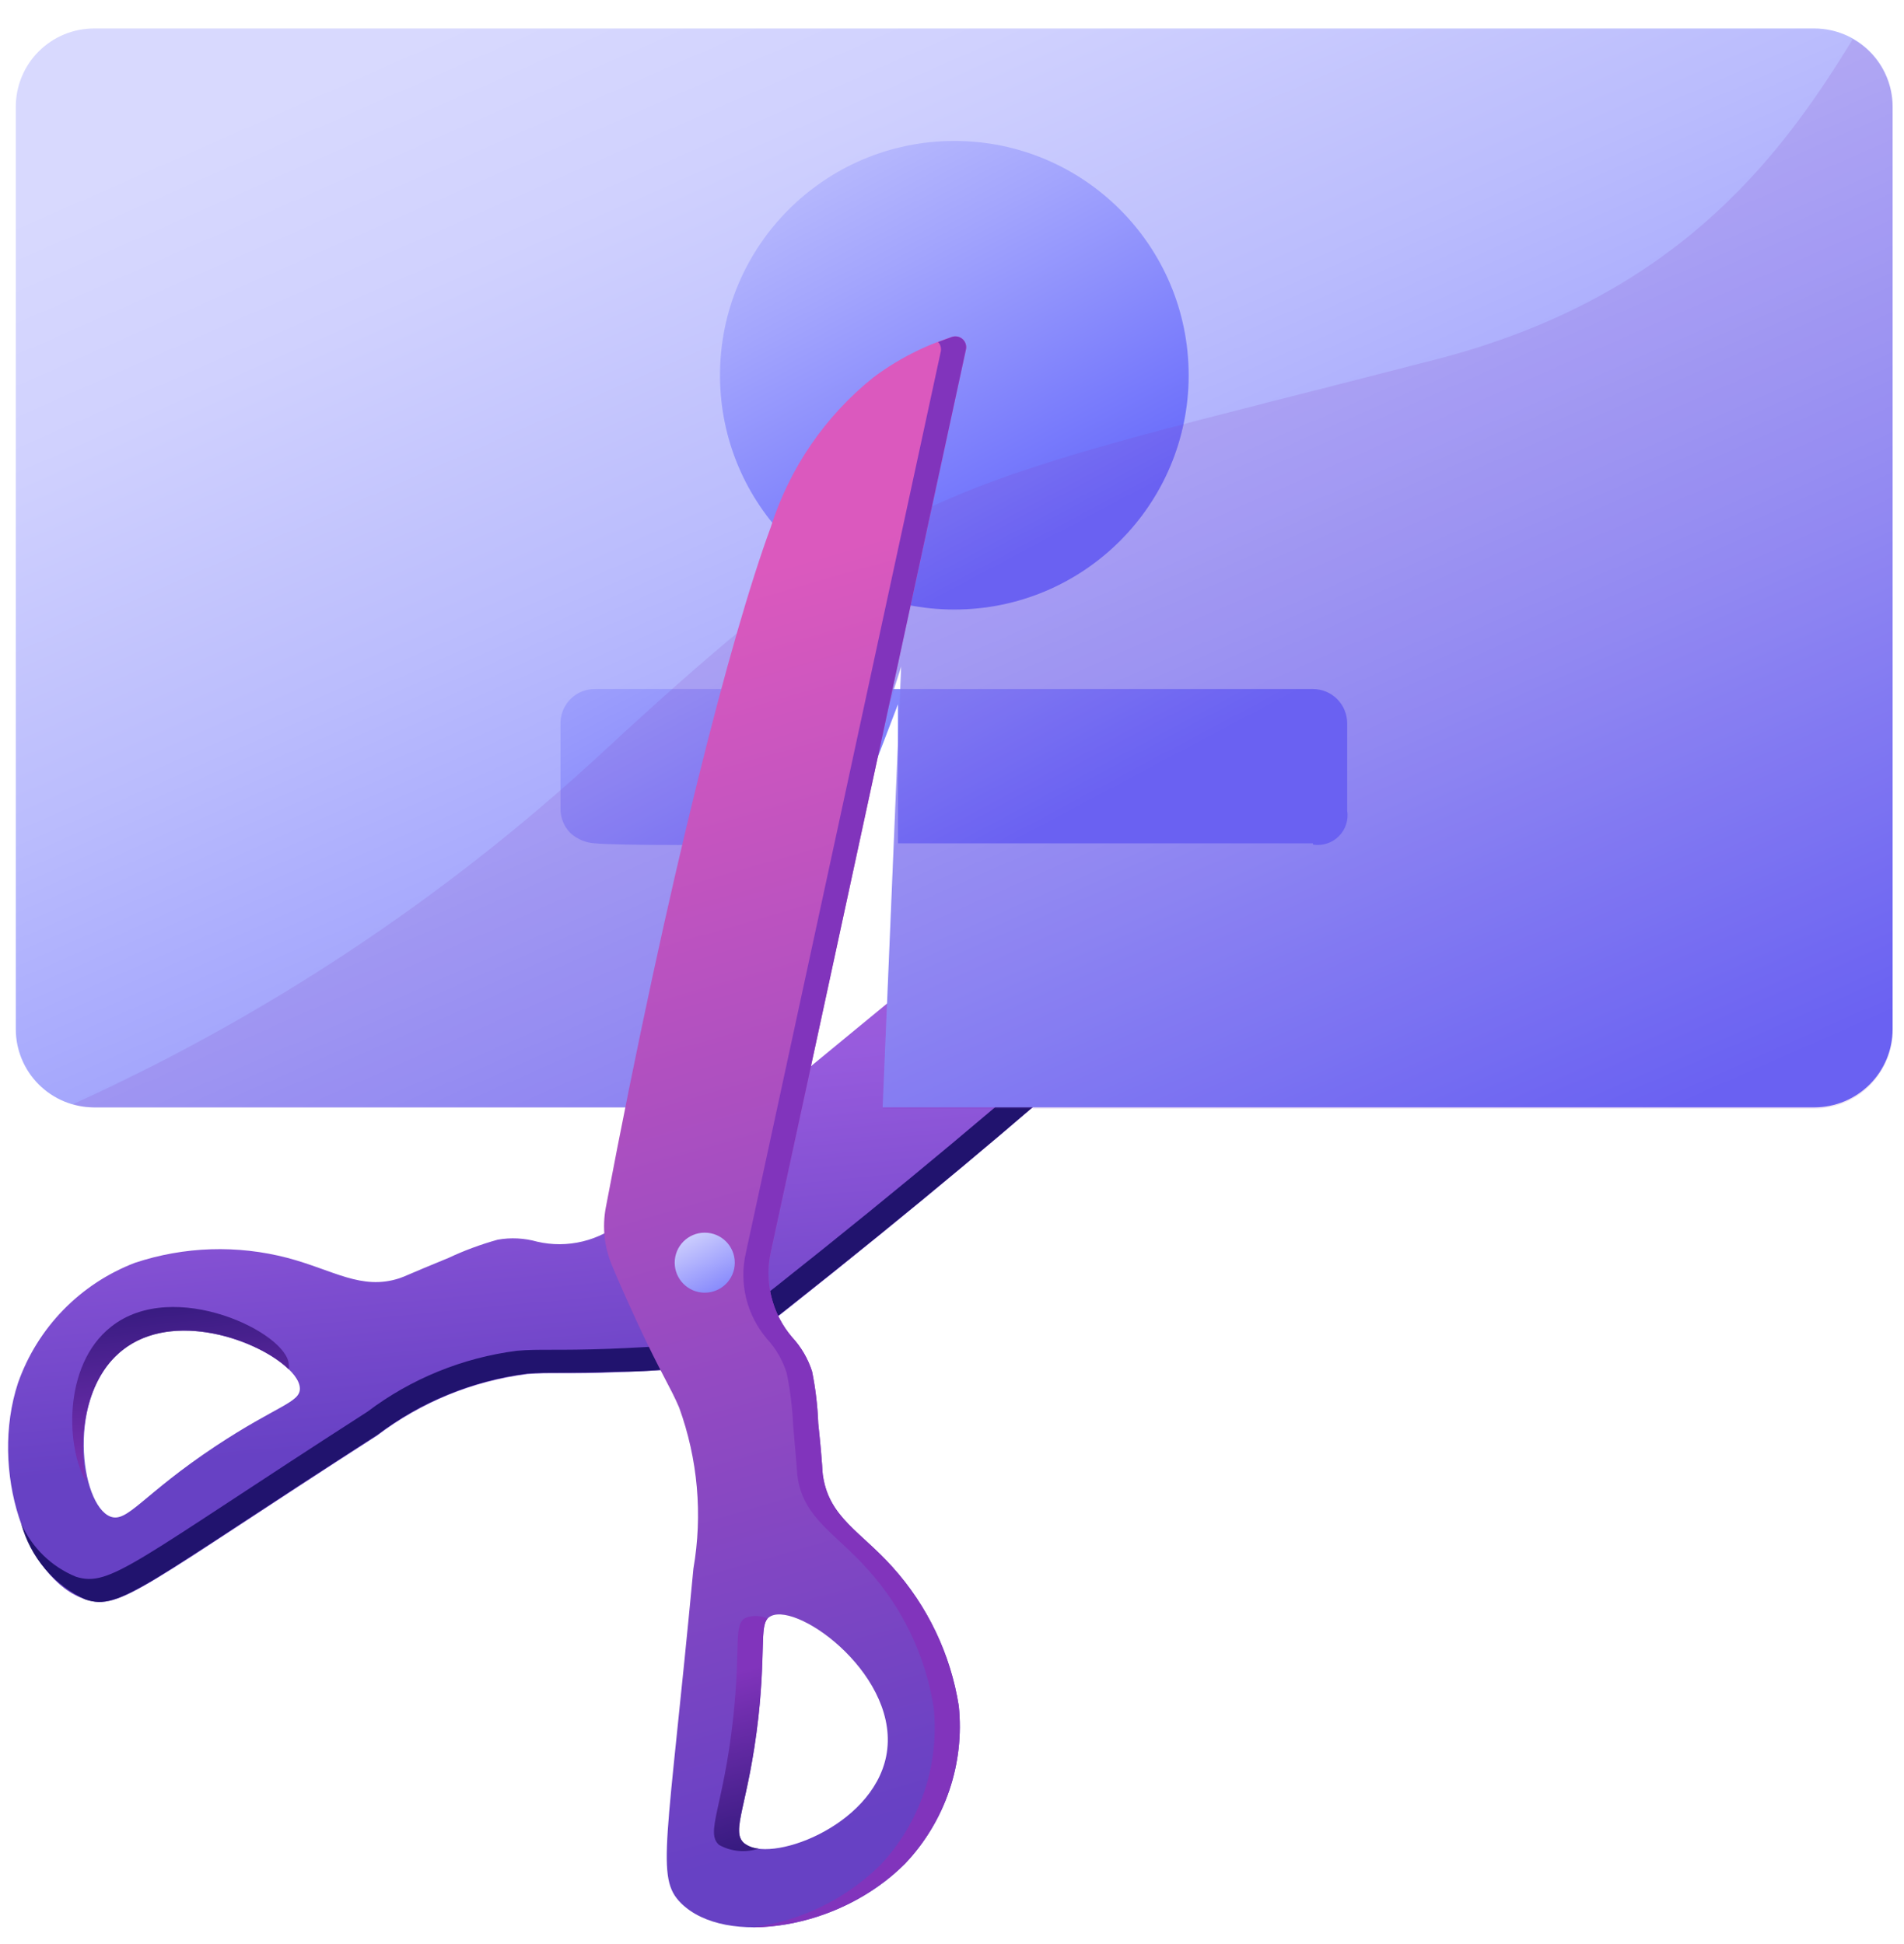 <svg width="47" height="48" viewBox="0 0 47 48" fill="none" xmlns="http://www.w3.org/2000/svg">
<path d="M7.098 31.057C8.222 31.354 8.921 31.865 9.856 31.561C10.02 31.506 10.033 31.482 11.072 31.057C11.463 30.873 11.87 30.723 12.287 30.607C12.61 30.55 12.943 30.567 13.259 30.656C13.629 30.742 14.014 30.74 14.384 30.65C14.753 30.561 15.096 30.386 15.385 30.139L32.975 15.654C33.011 15.623 33.055 15.603 33.101 15.594C33.148 15.586 33.196 15.59 33.24 15.606C33.285 15.622 33.324 15.649 33.354 15.686C33.385 15.722 33.405 15.765 33.413 15.812C33.535 16.534 33.535 17.271 33.413 17.993C33.114 19.492 32.373 20.868 31.286 21.943C29.378 24.027 24.736 28.183 18.229 33.268C17.841 33.572 17.372 33.754 16.88 33.791C16.437 33.821 15.902 33.858 15.306 33.876C13.994 33.931 13.557 33.876 13.01 33.925C11.668 34.098 10.394 34.62 9.316 35.438C3.543 39.15 2.972 39.782 2.116 39.49C0.651 39.028 -0.266 36.3 0.445 34.143C0.682 33.469 1.063 32.855 1.561 32.343C2.06 31.831 2.663 31.434 3.331 31.178C4.548 30.774 5.857 30.732 7.098 31.057ZM3.015 33.341C1.617 34.459 1.982 37.151 2.723 37.443C3.148 37.607 3.507 36.908 5.33 35.699C6.837 34.702 7.414 34.629 7.402 34.277C7.383 33.505 4.546 32.108 3.015 33.341Z" fill="url(#paint0_linear_7058_123027)"/>
<path d="M3.014 33.342C4.278 32.333 6.386 33.08 7.128 33.809C7.136 33.773 7.136 33.736 7.128 33.7C7.128 32.922 4.29 31.525 2.741 32.758C1.526 33.718 1.641 35.796 2.133 36.592C1.927 35.632 2.048 34.113 3.014 33.342Z" fill="url(#paint1_linear_7058_123027)"/>
<path d="M33.413 15.796C33.403 15.746 33.379 15.7 33.343 15.663C33.308 15.626 33.262 15.601 33.212 15.59C33.28 16.197 33.264 16.81 33.163 17.413C32.865 18.91 32.124 20.284 31.037 21.356C29.129 23.446 24.487 27.602 17.98 32.688C17.592 32.992 17.122 33.173 16.631 33.21C16.187 33.247 15.653 33.277 15.057 33.301C13.745 33.35 13.307 33.301 12.76 33.35C11.419 33.522 10.145 34.041 9.066 34.857C3.294 38.569 2.723 39.201 1.872 38.928C1.27 38.681 0.787 38.21 0.523 37.615C0.634 38.026 0.834 38.407 1.109 38.732C1.384 39.057 1.728 39.316 2.115 39.493C2.966 39.772 3.537 39.14 9.309 35.428C10.388 34.61 11.661 34.089 13.003 33.915C13.55 33.872 13.988 33.915 15.3 33.866C15.908 33.866 16.43 33.812 16.874 33.781C17.365 33.745 17.835 33.563 18.223 33.259C24.736 28.185 29.378 24.029 31.28 21.945C32.367 20.87 33.108 19.495 33.407 17.996C33.533 17.268 33.535 16.525 33.413 15.796Z" fill="url(#paint2_linear_7058_123027)"/>
<path d="M44.793 27.34H21.789L22.245 16.452L18.763 27.34H2.322C1.809 27.34 1.318 27.137 0.956 26.774C0.593 26.412 0.39 25.92 0.39 25.408V2.635C0.39 2.123 0.593 1.631 0.956 1.269C1.318 0.907 1.809 0.703 2.322 0.703H44.793C45.304 0.705 45.794 0.909 46.155 1.271C46.516 1.633 46.719 2.124 46.719 2.635V25.414C46.717 25.924 46.514 26.413 46.153 26.774C45.792 27.135 45.303 27.338 44.793 27.34Z" fill="url(#paint3_linear_7058_123027)"/>
<path d="M23.558 15.049C26.752 15.049 29.342 12.459 29.342 9.265C29.342 6.07 26.752 3.48 23.558 3.48C20.363 3.48 17.773 6.07 17.773 9.265C17.773 12.459 20.363 15.049 23.558 15.049Z" fill="url(#paint4_linear_7058_123027)"/>
<path d="M32.41 20.822H22.166V17.389L20.854 20.822C17.579 20.882 15.179 20.87 14.693 20.822C14.468 20.811 14.253 20.723 14.085 20.572C14.005 20.493 13.942 20.398 13.899 20.294C13.856 20.189 13.835 20.078 13.836 19.965V17.826C13.844 17.604 13.939 17.394 14.1 17.242C14.262 17.09 14.477 17.007 14.699 17.012H32.41C32.634 17.012 32.849 17.101 33.007 17.259C33.166 17.418 33.255 17.633 33.255 17.857V20.007C33.274 20.122 33.265 20.241 33.229 20.352C33.193 20.463 33.132 20.564 33.049 20.646C32.967 20.729 32.866 20.791 32.755 20.826C32.643 20.862 32.525 20.871 32.41 20.852V20.822Z" fill="url(#paint5_linear_7058_123027)"/>
<path opacity="0.15" d="M46.719 2.636C46.718 2.295 46.627 1.961 46.454 1.667C46.281 1.373 46.033 1.131 45.735 0.965C43.858 4.058 41.245 7.363 35.485 8.864C23.102 12.072 22.221 11.762 14.784 18.658C10.941 22.198 6.558 25.102 1.8 27.262C1.969 27.315 2.145 27.344 2.322 27.347H18.764L22.245 16.483L21.79 27.371H44.793C45.305 27.369 45.794 27.165 46.156 26.803C46.517 26.441 46.719 25.95 46.719 25.439V2.636Z" fill="url(#paint6_linear_7058_123027)"/>
<path d="M22.032 38.691C21.255 37.822 20.483 37.475 20.319 36.467C20.289 36.297 20.319 36.278 20.198 35.142C20.182 34.712 20.131 34.283 20.046 33.86C19.945 33.546 19.777 33.258 19.553 33.016C19.306 32.727 19.13 32.384 19.039 32.014C18.948 31.645 18.946 31.26 19.031 30.889L23.843 8.633C23.854 8.587 23.852 8.539 23.838 8.494C23.825 8.449 23.799 8.408 23.765 8.376C23.73 8.344 23.688 8.322 23.642 8.311C23.596 8.301 23.548 8.303 23.503 8.317C22.803 8.54 22.146 8.879 21.558 9.319C20.367 10.275 19.485 11.563 19.025 13.02C18.047 15.669 16.491 21.702 14.954 29.814C14.863 30.299 14.918 30.8 15.112 31.254C15.282 31.667 15.501 32.153 15.75 32.694C16.315 33.909 16.552 34.249 16.765 34.753C17.226 36.025 17.348 37.394 17.117 38.727C16.473 45.569 16.175 46.358 16.813 46.99C17.907 48.072 20.75 47.634 22.342 46.012C22.831 45.497 23.202 44.882 23.431 44.21C23.66 43.538 23.74 42.824 23.667 42.117C23.465 40.841 22.897 39.651 22.032 38.691ZM21.875 43.363C21.522 45.119 18.964 46.03 18.369 45.508C18.022 45.21 18.478 44.566 18.721 42.391C18.916 40.568 18.721 40.052 19.031 39.9C19.736 39.559 22.263 41.425 21.875 43.363Z" fill="url(#paint7_linear_7058_123027)"/>
<path d="M18.412 39.941C18.09 40.093 18.296 40.634 18.096 42.433C17.859 44.608 17.403 45.246 17.75 45.55C17.897 45.632 18.061 45.683 18.229 45.698C18.397 45.714 18.567 45.694 18.728 45.641C18.598 45.631 18.474 45.585 18.369 45.507C18.023 45.209 18.479 44.565 18.722 42.39C18.898 40.786 18.758 40.184 18.946 39.96C18.777 39.885 18.586 39.878 18.412 39.941Z" fill="url(#paint8_linear_7058_123027)"/>
<path d="M22.033 38.691C21.255 37.822 20.483 37.475 20.32 36.467C20.289 36.297 20.32 36.278 20.198 35.142C20.182 34.712 20.132 34.283 20.046 33.86C19.946 33.546 19.778 33.258 19.554 33.016C19.306 32.727 19.13 32.384 19.04 32.014C18.949 31.645 18.946 31.26 19.031 30.889L23.843 8.633C23.854 8.587 23.853 8.539 23.839 8.494C23.825 8.449 23.8 8.408 23.765 8.376C23.731 8.344 23.688 8.322 23.642 8.311C23.596 8.301 23.548 8.303 23.503 8.317L23.157 8.445C23.186 8.475 23.207 8.512 23.218 8.552C23.23 8.592 23.232 8.634 23.224 8.675L18.412 30.932C18.326 31.302 18.329 31.688 18.42 32.057C18.511 32.426 18.687 32.769 18.934 33.058C19.157 33.3 19.323 33.589 19.42 33.903C19.507 34.325 19.56 34.754 19.578 35.185C19.681 36.321 19.669 36.339 19.694 36.509C19.858 37.494 20.629 37.864 21.407 38.733C22.278 39.69 22.848 40.882 23.048 42.16C23.12 42.866 23.039 43.58 22.81 44.252C22.581 44.924 22.211 45.539 21.723 46.055C20.868 46.893 19.763 47.43 18.576 47.586C19.987 47.564 21.335 47.001 22.343 46.012C22.831 45.497 23.203 44.882 23.431 44.21C23.66 43.538 23.741 42.824 23.667 42.117C23.465 40.841 22.898 39.651 22.033 38.691Z" fill="url(#paint9_linear_7058_123027)"/>
<path d="M18.138 31.175C18.138 30.765 17.806 30.434 17.396 30.434C16.987 30.434 16.655 30.765 16.655 31.175C16.655 31.584 16.987 31.916 17.396 31.916C17.806 31.916 18.138 31.584 18.138 31.175Z" fill="url(#paint10_linear_7058_123027)"/>
<defs>
<linearGradient id="paint0_linear_7058_123027" x1="18.12" y1="39.223" x2="15.258" y2="10.016" gradientUnits="userSpaceOnUse">
<stop offset="0.15" stop-color="#6741C4"/>
<stop offset="0.44" stop-color="#975BDD"/>
<stop offset="0.54" stop-color="#A35BD8"/>
<stop offset="0.71" stop-color="#C15ACA"/>
<stop offset="0.83" stop-color="#DB59BE"/>
</linearGradient>
<linearGradient id="paint1_linear_7058_123027" x1="4.691" y1="36.58" x2="4.126" y2="30.832" gradientUnits="userSpaceOnUse">
<stop stop-color="#8134BC"/>
<stop offset="1" stop-color="#21136E"/>
</linearGradient>
<linearGradient id="paint2_linear_7058_123027" x1="1005.74" y1="1562.26" x2="923.375" y2="406.224" gradientUnits="userSpaceOnUse">
<stop stop-color="#8134BC"/>
<stop offset="1" stop-color="#21136E"/>
</linearGradient>
<linearGradient id="paint3_linear_7058_123027" x1="31.389" y1="31.788" x2="12.371" y2="-11.327" gradientUnits="userSpaceOnUse">
<stop stop-color="#6669FB"/>
<stop offset="0.25" stop-color="#9698FC"/>
<stop offset="0.48" stop-color="#BABCFD"/>
<stop offset="0.66" stop-color="#D0D1FE"/>
<stop offset="0.78" stop-color="#D8D9FE"/>
</linearGradient>
<linearGradient id="paint4_linear_7058_123027" x1="30.053" y1="21.483" x2="14.717" y2="-7.347" gradientUnits="userSpaceOnUse">
<stop offset="0.28" stop-color="#6669FB"/>
<stop offset="0.52" stop-color="#A3A5FD"/>
<stop offset="0.69" stop-color="#C9CBFE"/>
<stop offset="0.78" stop-color="#D8D9FE"/>
</linearGradient>
<linearGradient id="paint5_linear_7058_123027" x1="26.061" y1="23.604" x2="10.719" y2="-5.226" gradientUnits="userSpaceOnUse">
<stop offset="0.09" stop-color="#6669FB"/>
<stop offset="0.31" stop-color="#9698FC"/>
<stop offset="0.51" stop-color="#BABCFD"/>
<stop offset="0.68" stop-color="#D0D1FE"/>
<stop offset="0.78" stop-color="#D8D9FE"/>
</linearGradient>
<linearGradient id="paint6_linear_7058_123027" x1="158.12" y1="616.755" x2="3479.02" y2="616.755" gradientUnits="userSpaceOnUse">
<stop stop-color="#8134BC"/>
<stop offset="1" stop-color="#21136E"/>
</linearGradient>
<linearGradient id="paint7_linear_7058_123027" x1="24.931" y1="44.001" x2="13.854" y2="5.498" gradientUnits="userSpaceOnUse">
<stop stop-color="#6741C4"/>
<stop offset="0.76" stop-color="#DB59BE"/>
</linearGradient>
<linearGradient id="paint8_linear_7058_123027" x1="16.577" y1="36.472" x2="19.396" y2="46.637" gradientUnits="userSpaceOnUse">
<stop offset="0.48" stop-color="#8134BC"/>
<stop offset="1" stop-color="#21136E"/>
</linearGradient>
<linearGradient id="paint9_linear_7058_123027" x1="188.438" y1="670.191" x2="1372.08" y2="1748.43" gradientUnits="userSpaceOnUse">
<stop stop-color="#8134BC"/>
<stop offset="1" stop-color="#21136E"/>
</linearGradient>
<linearGradient id="paint10_linear_7058_123027" x1="18.448" y1="33.204" x2="16.497" y2="29.437" gradientUnits="userSpaceOnUse">
<stop offset="0.18" stop-color="#6669FB"/>
<stop offset="0.78" stop-color="#D8D9FE"/>
</linearGradient>
</defs>
</svg>
